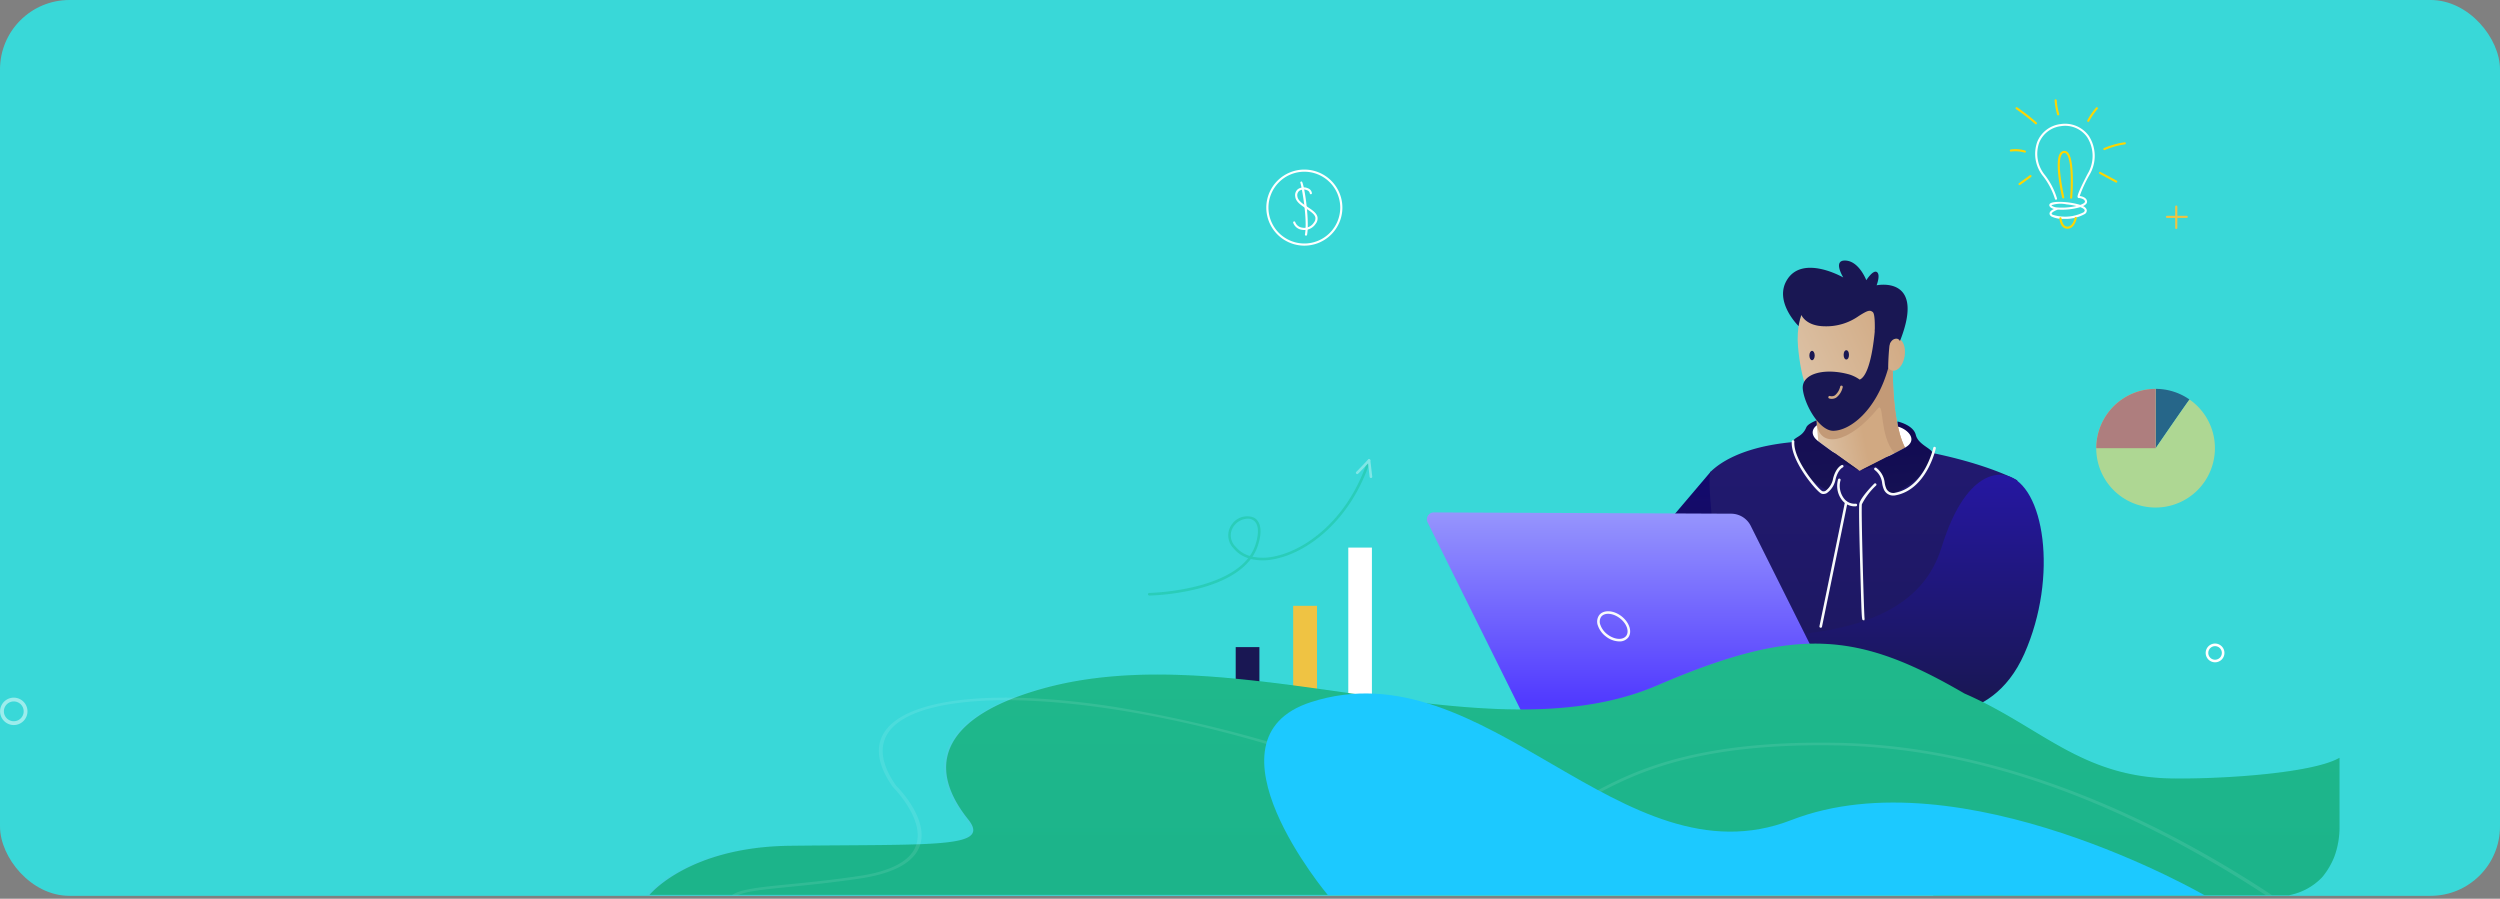 <svg xmlns="http://www.w3.org/2000/svg" xmlns:xlink="http://www.w3.org/1999/xlink" width="360" height="129.416" viewBox="0 0 360 129.416">
  <rect x="0" y="0" width="360" height="129.416" fill="#808080" stroke="none"/>
  <defs>
    <linearGradient id="linear-gradient" x1="0.5" y1="-0.487" x2="0.5" y2="0.893" gradientUnits="objectBoundingBox">
      <stop offset="0" stop-color="#0f007d"/>
      <stop offset="1" stop-color="#191753"/>
    </linearGradient>
    <linearGradient id="linear-gradient-2" x1="0.5" y1="-0.487" x2="0.5" y2="0.893" gradientUnits="objectBoundingBox">
      <stop offset="0" stop-color="#261a81"/>
      <stop offset="1" stop-color="#191753"/>
    </linearGradient>
    <linearGradient id="linear-gradient-3" x1="-0.752" y1="0.86" x2="0.506" y2="0.516" gradientUnits="objectBoundingBox">
      <stop offset="0" stop-color="#eeebe1"/>
      <stop offset="1" stop-color="#d1a982"/>
    </linearGradient>
    <linearGradient id="linear-gradient-4" x1="-1.434" y1="1.756" x2="0.936" y2="0.171" xlink:href="#linear-gradient-3"/>
    <linearGradient id="linear-gradient-5" x1="-9.576" y1="6.473" x2="1.255" y2="0.052" xlink:href="#linear-gradient-3"/>
    <linearGradient id="linear-gradient-6" x1="0.418" y1="-0.541" x2="0.588" y2="1.74" gradientUnits="objectBoundingBox">
      <stop offset="0" stop-color="#0d0453"/>
      <stop offset="1" stop-color="#191753"/>
    </linearGradient>
    <linearGradient id="linear-gradient-7" x1="0.423" y1="-0.452" x2="0.606" y2="1.91" gradientUnits="objectBoundingBox">
      <stop offset="0" stop-color="#140b55"/>
      <stop offset="1" stop-color="#191753"/>
    </linearGradient>
    <linearGradient id="linear-gradient-8" x1="0.5" y1="-0.487" x2="0.5" y2="0.893" gradientUnits="objectBoundingBox">
      <stop offset="0" stop-color="#2d17d4"/>
      <stop offset="1" stop-color="#191753"/>
    </linearGradient>
    <linearGradient id="linear-gradient-9" x1="0.5" y1="-0.487" x2="0.5" y2="0.893" gradientUnits="objectBoundingBox">
      <stop offset="0" stop-color="#bcc7fc"/>
      <stop offset="1" stop-color="#513aff"/>
    </linearGradient>
    <linearGradient id="linear-gradient-10" x1="0.5" y1="-0.487" x2="0.5" y2="0.893" gradientUnits="objectBoundingBox">
      <stop offset="0" stop-color="#d7ddfd"/>
      <stop offset="1" stop-color="#8e83ed"/>
    </linearGradient>
  </defs>
  <g id="Overview_Illustration" data-name="Overview Illustration" transform="translate(-1388 -453)">
    <rect id="Rectangle_512" data-name="Rectangle 512" width="360" height="129" rx="10" transform="translate(1388 453)" fill="#39D8D8"/>
    <g id="Group_2769" data-name="Group 2769" transform="translate(1565.942 531.853)">
      <rect id="Rectangle_513" data-name="Rectangle 513" width="3.401" height="25.568" transform="translate(16.212 0)" fill="#fff"/>
      <rect id="Rectangle_514" data-name="Rectangle 514" width="3.413" height="11.237" transform="translate(0 14.331)" fill="#191753"/>
      <rect id="Rectangle_515" data-name="Rectangle 515" width="3.43" height="17.183" transform="translate(8.276 8.385)" fill="#efc343"/>
    </g>
    <g id="Group_2772" data-name="Group 2772" transform="translate(1593.476 490.509)">
      <path id="Path_1450" data-name="Path 1450" d="M-405.48,234.026s-12.491,14.781-13.3,15.476,5.331,12.169,5.331,12.169,14.139-1.39,12.981-13.328S-405.48,234.026-405.48,234.026Z" transform="translate(446.381 -203.653)" fill="url(#linear-gradient)"/>
      <path id="Path_1451" data-name="Path 1451" d="M-461.119,229.946s-7.03-4-22.332-5.408-20.479,2.88-21.776,4.124,4.2,36.214,3.77,45.406a100.454,100.454,0,0,1-1.73,15.141h38.171s-1.622-22.927-2.057-31.795S-461.119,239.57-461.119,229.946Z" transform="translate(546.129 -198.289)" fill="url(#linear-gradient-2)"/>
      <path id="Path_1452" data-name="Path 1452" d="M-472,219c0,1.628,3.291,3.158,7.352,3.416s7.35-.853,7.35-2.481-3.291-3.158-7.352-3.416S-472,217.372-472,219Z" transform="translate(527.236 -194.02)" fill="#fff"/>
      <g id="Group_2771" data-name="Group 2771" transform="translate(55.381 12.352)">
        <path id="Path_1453" data-name="Path 1453" d="M-457.787,194.057s-.649,10,1.677,14.6l-6.543,3.352-5.948-4.273-.973-10.652Z" transform="translate(469.575 -194.057)" fill="url(#linear-gradient-3)"/>
        <path id="Path_1454" data-name="Path 1454" d="M-469.576,197.085l11.789-3.028s-.649,10,1.677,14.6l-1.523.78c-2.239-2.545-1.445-7.571-2.411-6.393-4.087,4.985-8.445,5.91-8.809,1.933l-.51-5.577Z" transform="translate(469.576 -194.057)" fill="#c39a77"/>
      </g>
      <path id="Path_1455" data-name="Path 1455" d="M-465.3,182.1c.375,4.306,1.615,9.876,5.35,9.89,4.273.021,8.566-6.071,8.118-11.15s-3.827-8.915-7.547-8.568S-465.739,177.025-465.3,182.1Z" transform="translate(518.735 -169.733)" fill="url(#linear-gradient-4)"/>
      <path id="Path_1456" data-name="Path 1456" d="M-469.523,193.588c-.192,1.29.273,2.434,1.037,2.554s1.54-.828,1.732-2.119-.273-2.434-1.037-2.554S-469.332,192.3-469.523,193.588Z" transform="translate(535.552 -180.278)" fill="url(#linear-gradient-5)"/>
      <path id="Path_1457" data-name="Path 1457" d="M-454.467,178.013c-.523.243-.787,1.129-.989,1.978-.089.377-1.673-3.131-1.722-3.131s.1-2.464-.316-2.778-.69-.253-1.978.554a8.1,8.1,0,0,1-5,1.5c-2.675-.047-3.292-1.626-3.292-1.626a8.631,8.631,0,0,0-.4,1.6s-3.64-3.542-1.643-6.7c2.294-3.634,8.077-.3,8.077-.3s-1.627-2.617.414-2.432c1.9.172,2.9,2.825,2.9,2.825s.98-1.558,1.53-1.168-.047,1.9-.047,1.9,7.145-1.5,3.361,8.036C-453.574,178.268-453.789,177.7-454.467,178.013Z" transform="translate(521.688 -166.661)" fill="#191753"/>
      <path id="Path_1458" data-name="Path 1458" d="M-474.15,228.63a2.722,2.722,0,0,1-.824-1.784c-.138-1.235-.687-2.278-1.126-2.278a15.886,15.886,0,0,0-2.294.633s4.64-2.307,6.543-3.352.5-2.611-1.012-3.026l-.072-.741s2.28.481,2.637,1.936,2.423,1.97,2.423,2.685C-467.877,224.576-471.048,227.749-474.15,228.63Z" transform="translate(540.698 -194.899)" fill="url(#linear-gradient-6)"/>
      <path id="Path_1459" data-name="Path 1459" d="M-454.993,220.76c.213-.682,1.329-.624,1.9-2.01.2-.485,1.064-.843,1.481-1.029.014.151.029.559.043.712-.691.515-.966,1.408.21,2.294,1.851,1.4,5.948,4.273,5.948,4.273a15.892,15.892,0,0,0-2.177-.971c-.434-.066-1.132.885-1.452,2.086a2.723,2.723,0,0,1-1.08,1.642C-453.057,226.431-455.514,222.432-454.993,220.76Z" transform="translate(507.715 -194.7)" fill="url(#linear-gradient-7)"/>
      <path id="Path_1460" data-name="Path 1460" d="M-458.657,194a5.386,5.386,0,0,1,1.471.734c1.874-.806,2.258-8.1,2.258-8.1s2.75-.542,2.333.958a34.693,34.693,0,0,0-.491,5.512c-1.711,6.116-5.5,8.971-7.891,9-1.99.026-4.131-3.674-4.4-5.964S-462.224,192.989-458.657,194Z" transform="translate(519.508 -177.579)" fill="#191753"/>
      <path id="Path_1461" data-name="Path 1461" d="M-480.4,235.2s-5.526-2.065-9.361,10.319c-2.482,8.013-10.082,12.055-24.111,12.822l3.011,10.858h17.407s10.654,2.833,15.606-8.333S-475,236.531-480.4,235.2Z" transform="translate(563.874 -204.225)" fill="url(#linear-gradient-8)"/>
      <ellipse id="Ellipse_103" data-name="Ellipse 103" cx="0.385" cy="0.675" rx="0.385" ry="0.675" transform="translate(60.008 12.916)" fill="#191753"/>
      <path id="Path_1462" data-name="Path 1462" d="M-439.963,196.194c0,.373-.172.675-.385.675s-.385-.3-.385-.675.172-.675.385-.675S-439.963,195.82-439.963,196.194Z" transform="translate(495.806 -182.508)" fill="#191753"/>
      <path id="Path_1463" data-name="Path 1463" d="M-449.191,208.533a1.205,1.205,0,0,0,.644-.185,2.586,2.586,0,0,0,.928-1.493.188.188,0,0,0-.026-.141.187.187,0,0,0-.118-.082.188.188,0,0,0-.223.143,2.252,2.252,0,0,1-.76,1.254.88.88,0,0,1-.712.093.187.187,0,0,0-.143.02.188.188,0,0,0-.086.116.188.188,0,0,0,.136.229,1.449,1.449,0,0,0,.359.047Z" transform="translate(507.495 -188.608)" fill="#d3ad89"/>
      <path id="Path_1464" data-name="Path 1464" d="M-404,249.056l13.565,27.131a1,1,0,0,1-.044.97,1,1,0,0,1-.848.473h-44.163a1,1,0,0,1-.892-.554l-14.146-28.512a1,1,0,0,1,.047-.97,1,1,0,0,1,.85-.469l42.815.184A3.165,3.165,0,0,1-404,249.056Z" transform="translate(450.628 -210.846)" fill="url(#linear-gradient-9)"/>
      <path id="Path_1465" data-name="Path 1465" d="M-476.668,233.193a1.563,1.563,0,0,0,.277-.025c4.546-.813,5.835-6.71,5.847-6.77a.188.188,0,0,0-.146-.222.191.191,0,0,0-.222.146c-.012.057-1.25,5.709-5.545,6.477a1.1,1.1,0,0,1-1.226-.639,3.286,3.286,0,0,1-.23-.895,3.034,3.034,0,0,0-1.216-2.064.188.188,0,0,0-.26.051.188.188,0,0,0,.051.261,2.7,2.7,0,0,1,1.051,1.794,3.668,3.668,0,0,0,.258,1A1.466,1.466,0,0,0-476.668,233.193Z" transform="translate(543.825 -199.341)" fill="#f8fafb"/>
      <path id="Path_1466" data-name="Path 1466" d="M-445.359,231.8a1.035,1.035,0,0,0,.48-.127,3.15,3.15,0,0,0,1.273-2.032c.36-1.381,1.008-1.656,1.015-1.662a.189.189,0,0,0,.106-.243.187.187,0,0,0-.237-.109c-.034.012-.831.324-1.245,1.916a2.84,2.84,0,0,1-1.085,1.794.562.562,0,0,1-.461.057c-.493-.176-4.255-4.51-4.035-7.145a.188.188,0,0,0-.172-.2.188.188,0,0,0-.137.044.188.188,0,0,0-.066.128c-.227,2.748,3.6,7.286,4.284,7.532a.846.846,0,0,0,.279.051Z" transform="translate(502.462 -198.172)" fill="#f8fafb"/>
      <path id="Path_1467" data-name="Path 1467" d="M-459.727,257.589l.055-.169a.189.189,0,0,0,0-.106c-.091-.831-.511-15.762-.385-16.457a9.566,9.566,0,0,1,2.044-2.7.188.188,0,0,0,.055-.133.188.188,0,0,0-.055-.133.19.19,0,0,0-.266,0c-.2.2-1.987,2.009-2.148,2.894-.092.5.033,5.618.116,8.624.158,5.645.2,7.35.283,7.88l0,.012h.006c.033.215.072.225.126.237Zm-.125-.225Z" transform="translate(522.693 -205.75)" fill="#f8fafb"/>
      <path id="Path_1468" data-name="Path 1468" d="M-450.989,261.832a.188.188,0,0,0,.184-.15c1.669-8.083,3.659-17.739,3.659-17.84a.188.188,0,0,0-.188-.188.188.188,0,0,0-.187.169c-.055.341-2.411,11.77-3.652,17.782a.187.187,0,0,0,.027.142.188.188,0,0,0,.119.081.182.182,0,0,0,.038,0Zm3.467-17.99Z" transform="translate(507.697 -208.941)" fill="#f8fafb"/>
      <path id="Path_1469" data-name="Path 1469" d="M-451.775,240.32a1.384,1.384,0,0,0,.206-.01.187.187,0,0,0,.127-.067.187.187,0,0,0,.042-.138.184.184,0,0,0-.066-.128.184.184,0,0,0-.139-.041,1.907,1.907,0,0,1-1.657-.72,2.972,2.972,0,0,1-.522-2.662.188.188,0,0,0-.132-.231.188.188,0,0,0-.23.133,3.351,3.351,0,0,0,.6,3A2.317,2.317,0,0,0-451.775,240.32Z" transform="translate(513.348 -204.912)" fill="#f8fafb"/>
      <path id="Path_1470" data-name="Path 1470" d="M-378.61,283.036a1.575,1.575,0,0,0,1.289-.554h0c.621-.8.191-2.18-.959-3.071s-2.591-.964-3.214-.162a1.617,1.617,0,0,0-.177,1.537,3.314,3.314,0,0,0,1.137,1.534A3.236,3.236,0,0,0-378.61,283.036Zm.991-.787c-.495.638-1.7.535-2.69-.229a2.94,2.94,0,0,1-1.01-1.355,1.257,1.257,0,0,1,.118-1.187c.495-.639,1.7-.535,2.69.229s1.387,1.905.892,2.544Z" transform="translate(406.302 -228.18)" fill="#f8fafb"/>
    </g>
    <g id="Group_2773" data-name="Group 2773" transform="translate(1689.858 508.995)" opacity="0.59">
      <path id="Path_1471" data-name="Path 1471" d="M-508.157,173.848c-1.3,1.82-3.97,5.706-4.686,6.748-.036.05-.063.091-.086.127s-.041.059-.055.079a.063.063,0,0,1-.013.018l-.018.032c-.009,0-.009.009-.009.009v-8.545a8.5,8.5,0,0,1,4.866,1.531Z" transform="translate(521.584 -172.314)" fill="#191753"/>
      <path id="Path_1472" data-name="Path 1472" d="M-516.932,180.859a8.545,8.545,0,0,1-8.545,8.545,8.545,8.545,0,0,1-8.545-8.545,8.545,8.545,0,0,1,8.545-8.545h.018v8.545s0,0,.009-.009l.018-.032a.061.061,0,0,0,.013-.018l.055-.079.086-.127c.712-1.043,3.385-4.931,4.686-6.748a.122.122,0,0,1,.028.022,8.519,8.519,0,0,1,3.632,6.991Z" transform="translate(534.022 -172.314)" fill="#ffd764"/>
      <path id="Path_1473" data-name="Path 1473" d="M-525.459,172.316v8.545h-8.562a8.545,8.545,0,0,1,8.545-8.545Z" transform="translate(534.022 -172.314)" fill="#ff4141"/>
    </g>
    <path id="Union_12" data-name="Union 12" d="M-4437.872,36.232l.043-.024h0a8.885,8.885,0,0,0,4.678-2.555,10.82,10.82,0,0,0,1.785-3.018,12.27,12.27,0,0,0,.726-4.424V16.438c-3.742,2.176-16.327,3.059-23.947,2.98-13.233-.135-18.989-7.414-30.055-12.237-15.328-8.922-24.2-9.778-44.21-1.172-13.034,5.6-29.135,3.28-45.538.958-14.748-2.086-29.741-4.174-42.969-.5-14.163,3.93-17.071,10.931-10.765,18.822,3.34,4.179-4.395,3.583-25.664,3.821-14.643.165-20.214,7.071-20.214,7.071h184.847v.053Z" transform="translate(6155.527 545.684)" fill="#10b981"/>
    <path id="Union_12_-_Outline" data-name="Union 12 - Outline" d="M-4437.743,36.732h-51.913v-.053h-185.393l.657-.814a16.525,16.525,0,0,1,4.767-3.6,28.333,28.333,0,0,1,6.375-2.467,39.476,39.476,0,0,1,9.456-1.19c2.84-.032,5.475-.049,7.8-.064,5.988-.039,10.314-.067,13.354-.293,2.853-.212,4.441-.615,4.719-1.2.175-.367-.227-.992-.595-1.452a15.541,15.541,0,0,1-2.886-5.209,8.251,8.251,0,0,1-.007-4.938,10.78,10.78,0,0,1,4.453-5.411,32.106,32.106,0,0,1,9.462-4.058,61.749,61.749,0,0,1,16.639-2.028c8.739,0,17.786,1.28,26.534,2.517l.277.039c8.576,1.214,17.444,2.47,25.586,2.47,7.688,0,14.036-1.122,19.408-3.431,9.862-4.241,16.712-6.05,22.906-6.05a31.712,31.712,0,0,1,10.536,1.849,64.515,64.515,0,0,1,11.192,5.386,80.741,80.741,0,0,1,9.626,5.2c5.88,3.546,11.435,6.895,20.207,6.984.306,0,.623,0,.943,0h.009c8.591,0,19.48-1.022,22.738-2.917l.751-.437V26.206a12.719,12.719,0,0,1-.756,4.6l0,.012a11.284,11.284,0,0,1-1.867,3.158l-.023.026a9.339,9.339,0,0,1-4.864,2.683Zm-50.913-1H-4438l.072-.014a8.343,8.343,0,0,0,4.4-2.4,10.294,10.294,0,0,0,1.688-2.86,11.722,11.722,0,0,0,.694-4.238V17.245c-2.323,1.006-6.309,1.619-9.407,1.965a125.277,125.277,0,0,1-13.083.713h-.009c-.323,0-.644,0-.954,0-9.044-.092-14.712-3.51-20.713-7.128a79.784,79.784,0,0,0-9.536-5.151l-.027-.012-.025-.015C-4493.687,2.494-4499.646.5-4506.144.5c-6.049,0-12.781,1.785-22.511,5.969-5.5,2.364-11.977,3.513-19.8,3.513-8.213,0-17.116-1.26-25.727-2.48l-.277-.039c-8.714-1.233-17.725-2.508-26.394-2.508a60.769,60.769,0,0,0-16.371,1.992,31.13,31.13,0,0,0-9.165,3.919,9.823,9.823,0,0,0-4.067,4.893c-.888,2.743.029,5.843,2.724,9.215.3.37,1.2,1.5.716,2.507-.928,1.944-6.209,1.979-18.97,2.062-2.324.015-4.958.032-7.8.064-7.425.083-12.423,1.953-15.308,3.506a18.923,18.923,0,0,0-3.712,2.565h184.148Z" transform="translate(6155.527 545.684)" fill="rgba(0,0,0,0)"/>
    <g id="Group_2774" data-name="Group 2774" transform="translate(1553.308 519.112)" opacity="0.36">
      <path id="Path_1477" data-name="Path 1477" d="M-410.659,184.975a.188.188,0,0,1-.187-.185.188.188,0,0,1,.185-.191c.117,0,10.486-.232,14.247-5.006a4.431,4.431,0,0,1-2.067-1.371,2.685,2.685,0,0,1-.207-3.6,2.661,2.661,0,0,1,3.1-.87c.593.324,1.454,1.279.572,4.019a6.422,6.422,0,0,1-.784,1.609,7.49,7.49,0,0,0,3.007-.007c4.777-.9,10.818-5.506,13.546-13.777a.187.187,0,0,1,.094-.109.188.188,0,0,1,.143-.01.187.187,0,0,1,.109.094.187.187,0,0,1,.01.144c-2.776,8.417-8.947,13.11-13.833,14.029a7.76,7.76,0,0,1-3.31-.032c-1.448,1.912-4.054,3.379-7.675,4.3a34.284,34.284,0,0,1-6.948.971Zm14.17-11.072a2.589,2.589,0,0,0-1.908.956,2.281,2.281,0,0,0,.207,3.124,4.1,4.1,0,0,0,2.014,1.292,6.11,6.11,0,0,0,.809-1.623c.584-1.813.441-3.117-.4-3.575a1.509,1.509,0,0,0-.726-.174Z" transform="translate(410.846 -165.329)" fill="#10b981"/>
      <path id="Path_1478" data-name="Path 1478" d="M-340.191,167.9a.188.188,0,0,1-.187-.166l-.274-2.335a.188.188,0,0,1,.165-.208.189.189,0,0,1,.208.165l.274,2.335a.187.187,0,0,1-.039.139.188.188,0,0,1-.126.07Z" transform="translate(372.3 -165.18)" fill="#fff"/>
      <path id="Path_1479" data-name="Path 1479" d="M-344.25,167.332a.187.187,0,0,1-.15-.079.188.188,0,0,1,.037-.263c.112-.088,1.092-1.121,1.684-1.753a.188.188,0,0,1,.131-.06.188.188,0,0,1,.135.051.187.187,0,0,1,.06.131.187.187,0,0,1-.051.135c-.262.279-1.577,1.681-1.732,1.8a.185.185,0,0,1-.113.041Z" transform="translate(374.379 -165.177)" fill="#fff"/>
    </g>
    <g id="Group_2775" data-name="Group 2775" transform="translate(1570.347 477.417)">
      <path id="Path_1480" data-name="Path 1480" d="M-561.039,233.756a5.485,5.485,0,0,1-5.479-5.478,5.485,5.485,0,0,1,5.479-5.478,5.485,5.485,0,0,1,5.479,5.478A5.485,5.485,0,0,1-561.039,233.756Zm0-10.646a5.174,5.174,0,0,0-5.168,5.168,5.174,5.174,0,0,0,5.168,5.168,5.174,5.174,0,0,0,5.168-5.168,5.174,5.174,0,0,0-5.168-5.168Z" transform="translate(566.518 -222.799)" fill="#fff"/>
      <path id="Path_1481" data-name="Path 1481" d="M-554.488,235.822a1.945,1.945,0,0,1-.4-.041,1.531,1.531,0,0,1-1.229-1.017.158.158,0,0,1,.119-.184.158.158,0,0,1,.184.119,1.237,1.237,0,0,0,.988.779,1.624,1.624,0,0,0,1.685-.724.95.95,0,0,0,.222-.727c-.089-.479-.686-.87-1.318-1.287-.735-.483-1.5-.983-1.582-1.725a1.108,1.108,0,0,1,.411-1.1,1.488,1.488,0,0,1,1.428-.1.87.87,0,0,1,.562.686.158.158,0,0,1-.14.169.158.158,0,0,1-.169-.14.571.571,0,0,0-.38-.43,1.187,1.187,0,0,0-1.117.069.816.816,0,0,0-.286.816c.071.6.77,1.058,1.446,1.5s1.34.88,1.453,1.491a1.251,1.251,0,0,1-.275.964A1.968,1.968,0,0,1-554.488,235.822Z" transform="translate(559.987 -227.115)" fill="#fff"/>
      <path id="Path_1482" data-name="Path 1482" d="M-552.539,235.215h-.027a.158.158,0,0,1-.126-.18c.406-2.321-.521-7.042-.643-7.387a.158.158,0,0,1-.016-.13.158.158,0,0,1,.2-.1c.317.105,1.153,5.469.768,7.67a.158.158,0,0,1-.153.126Z" transform="translate(558.257 -225.693)" fill="#fff"/>
    </g>
    <path id="Path_1483" data-name="Path 1483" d="M-572.3,270.652a1.352,1.352,0,0,0,1.351-1.351,1.353,1.353,0,0,0-1.351-1.351,1.354,1.354,0,0,0-1.351,1.351A1.353,1.353,0,0,0-572.3,270.652Zm0-2.326a.976.976,0,0,1,.976.976.976.976,0,0,1-.976.976.976.976,0,0,1-.976-.976.977.977,0,0,1,.976-.976Z" transform="translate(2279.269 277.721)" fill="#fff"/>
    <path id="Path_1500" data-name="Path 1500" d="M-571.682,271.9a1.978,1.978,0,0,0,1.973-1.972,1.978,1.978,0,0,0-1.973-1.974,1.978,1.978,0,0,0-1.973,1.974A1.978,1.978,0,0,0-571.682,271.9Zm0-3.4a1.424,1.424,0,0,1,1.424,1.424,1.424,1.424,0,0,1-1.424,1.424,1.424,1.424,0,0,1-1.424-1.424A1.424,1.424,0,0,1-571.682,268.5Z" transform="translate(1961.666 285.508)" fill="#fff" opacity="0.5"/>
    <g id="Group_2778" data-name="Group 2778" transform="translate(1677.417 467.298)">
      <g id="Group_2777" data-name="Group 2777" transform="translate(0 0)">
        <g id="Group_2776" data-name="Group 2776">
          <path id="Path_1484" data-name="Path 1484" d="M-480.214,122.537a3.655,3.655,0,0,1-1.766-.333c-.266-.168-.3-.35-.289-.475.032-.258.336-.475.626-.618a1.18,1.18,0,0,1-.439-.191c-.188-.15-.259-.3-.207-.448.032-.093.132-.379,1.419-.382a10.581,10.581,0,0,1,3.023.437,2.663,2.663,0,0,0,.389-.17c.114-.063.3-.188.29-.313-.047-.407-.741-.5-.879-.511l-.07.02-.079-.084c-.079-.095-.22-.271,1.4-3.4a5.021,5.021,0,0,0-.063-5.3,3.877,3.877,0,0,0-3.81-1.575,3.853,3.853,0,0,0-3.086,2.365,4.811,4.811,0,0,0,.841,4.7,10.49,10.49,0,0,1,1.72,3.334.154.154,0,0,1-.109.187.153.153,0,0,1-.116-.015.153.153,0,0,1-.071-.093,10.39,10.39,0,0,0-1.668-3.227,5.114,5.114,0,0,1-.881-5,4.153,4.153,0,0,1,3.323-2.553,4.228,4.228,0,0,1,4.106,1.7,5.318,5.318,0,0,1,.087,5.618,18.574,18.574,0,0,0-1.4,3.035c.3.043.989.2,1.055.77.026.229-.124.436-.446.615-.041.023-.087.046-.135.068a.966.966,0,0,1,.513.47.573.573,0,0,1-.253.67A5.713,5.713,0,0,1-480.214,122.537Zm-.852-1.332c-.37.125-.876.385-.9.565-.008.066.089.139.148.176a5.953,5.953,0,0,0,4.442-.349c.211-.169.17-.285.158-.329-.051-.143-.279-.287-.633-.417a9.415,9.415,0,0,1-3.215.354Zm.021-.3a9.486,9.486,0,0,0,2.643-.218,10.358,10.358,0,0,0-1.424-.237,4.113,4.113,0,0,0-2.175.123.587.587,0,0,0,.108.108,1.631,1.631,0,0,0,.783.217A.146.146,0,0,1-481.045,120.9Z" transform="translate(487.987 -105.319)" fill="#fff"/>
          <path id="Path_1485" data-name="Path 1485" d="M-473.672,147.089h-.038c-1-.032-1.108-1.433-1.112-1.492a.153.153,0,0,1,.142-.164.158.158,0,0,1,.164.142c0,.012.1,1.187.817,1.208.695.036.989-.85,1.108-1.372h.158l.142.064C-472.526,146.519-473.014,147.089-473.672,147.089Z" transform="translate(481.958 -128.449)" fill="#ffd500"/>
          <path id="Path_1486" data-name="Path 1486" d="M-492.078,119.3a.159.159,0,0,1-.059-.012,4.684,4.684,0,0,0-1.914-.148.153.153,0,0,1-.116-.017.153.153,0,0,1-.07-.095.153.153,0,0,1,.017-.116.153.153,0,0,1,.095-.07,4.932,4.932,0,0,1,2.108.158.153.153,0,0,1,.079.2A.154.154,0,0,1-492.078,119.3Z" transform="translate(494.241 -111.615)" fill="#ffd500"/>
          <path id="Path_1487" data-name="Path 1487" d="M-489.06,104.822a.153.153,0,0,1-.113-.05,28.888,28.888,0,0,0-2.761-2.144.153.153,0,0,1-.063-.1.153.153,0,0,1,.025-.114.153.153,0,0,1,.1-.063.153.153,0,0,1,.114.025,28.156,28.156,0,0,1,2.811,2.188.153.153,0,0,1,.04.11.153.153,0,0,1-.05.106.154.154,0,0,1-.1.04Z" transform="translate(492.821 -101.214)" fill="#ffd500"/>
          <path id="Path_1488" data-name="Path 1488" d="M-476.185,101.578a.153.153,0,0,1-.138-.085,9.918,9.918,0,0,1-.377-2.066.153.153,0,0,1,.138-.167.153.153,0,0,1,.112.034.153.153,0,0,1,.055.1,9.736,9.736,0,0,0,.346,1.958.153.153,0,0,1,.009.117.153.153,0,0,1-.077.089.153.153,0,0,1-.068.016Z" transform="translate(483.145 -99.26)" fill="#ffd500"/>
          <path id="Path_1489" data-name="Path 1489" d="M-463.773,104.461a.146.146,0,0,1-.037,0,.153.153,0,0,1-.094-.07.153.153,0,0,1-.017-.116,9.909,9.909,0,0,1,1.266-1.865.153.153,0,0,1,.1-.056.153.153,0,0,1,.112.034.153.153,0,0,1,.022.215,9.575,9.575,0,0,0-1.208,1.746.154.154,0,0,1-.146.116Z" transform="translate(475.066 -101.214)" fill="#ffd500"/>
          <path id="Path_1490" data-name="Path 1490" d="M-457.458,117.235a.154.154,0,0,1-.138-.085.153.153,0,0,1,.068-.206,11.743,11.743,0,0,1,3.007-.842.154.154,0,0,1,.154.153.154.154,0,0,1-.154.153,11.37,11.37,0,0,0-2.871.809A.153.153,0,0,1-457.458,117.235Z" transform="translate(471.072 -109.913)" fill="#ffd500"/>
          <path id="Path_1491" data-name="Path 1491" d="M-473.537,126.354h-.013a.153.153,0,0,1-.1-.054.153.153,0,0,1-.036-.112c.121-1.491.258-5.528-.56-6.308a.358.358,0,0,0-.316-.112.445.445,0,0,0-.316.21c-.817,1.18.335,6.1.347,6.148a.153.153,0,0,1-.019.116.153.153,0,0,1-.1.068.154.154,0,0,1-.184-.114c-.049-.207-1.194-5.1-.3-6.392a.746.746,0,0,1,.529-.339.663.663,0,0,1,.564.194c1.09,1.04.672,6.33.654,6.555A.153.153,0,0,1-473.537,126.354Z" transform="translate(482.369 -112.035)" fill="#ffd500"/>
        </g>
        <path id="Path_1492" data-name="Path 1492" d="M-490.7,130.4a.153.153,0,0,1-.124-.062.153.153,0,0,1,.034-.214l1.575-1.145a.153.153,0,0,1,.114-.027.153.153,0,0,1,.1.061.153.153,0,0,1,.027.114.153.153,0,0,1-.061.1l-1.574,1.146A.158.158,0,0,1-490.7,130.4Z" transform="translate(492.096 -118.04)" fill="#ffd500"/>
        <path id="Path_1493" data-name="Path 1493" d="M-456.819,129.245a.151.151,0,0,1-.073-.018l-2.326-1.253a.153.153,0,0,1-.074-.091.153.153,0,0,1,.012-.116.153.153,0,0,1,.091-.074.153.153,0,0,1,.117.012l2.326,1.253a.153.153,0,0,1,.074.091.153.153,0,0,1-.012.117.153.153,0,0,1-.135.081Z" transform="translate(472.139 -117.24)" fill="#ffd500"/>
      </g>
      <path id="Path_1494" data-name="Path 1494" d="M-419.961,144.261a.153.153,0,0,1-.154-.153v-3.071a.154.154,0,0,1,.154-.154.154.154,0,0,1,.154.154v3.071a.154.154,0,0,1-.154.154Z" transform="translate(443.924 -125.587)" fill="#efc343"/>
      <path id="Path_1495" data-name="Path 1495" d="M-420.865,145.213h-2.844a.153.153,0,0,1-.153-.153.153.153,0,0,1,.044-.108.153.153,0,0,1,.108-.045h2.844a.153.153,0,0,1,.153.154.153.153,0,0,1-.045.108A.153.153,0,0,1-420.865,145.213Z" transform="translate(446.337 -128.131)" fill="#efc343"/>
      <path id="Path_1496" data-name="Path 1496" d="M-405.084,155.439a.614.614,0,0,1-.475-.225.616.616,0,0,1,.087-.865.616.616,0,0,1,.866.086h0a.616.616,0,0,1-.087.865A.612.612,0,0,1-405.084,155.439Zm0-.923a.308.308,0,0,0-.2.069.309.309,0,0,0-.043.434.31.31,0,0,0,.434.044.309.309,0,0,0,.043-.434.308.308,0,0,0-.239-.11Z" transform="translate(435.089 -134.015)" fill="#39D8D8"/>
    </g>
    <g id="Union_13" data-name="Union 13" opacity="0.09">
      <path id="Union_13-2" data-name="Union 13" d="M236.508,36.232l.044-.024h0a8.9,8.9,0,0,0,4.685-2.556,10.8,10.8,0,0,0,1.788-3.018,12.277,12.277,0,0,0,.727-4.424V16.438C240,18.615,227.4,19.5,219.766,19.419c-13.254-.136-19.017-7.414-30.1-12.238C174.31-1.74,165.428-2.6,145.381,6.013c-13.055,5.6-29.182,3.28-45.612.959C85,4.885,69.981,2.8,56.732,6.469,42.547,10.4,39.634,17.4,45.949,25.286c3.345,4.179-4.4,3.583-25.706,3.822C5.577,29.273,0,36.179,0,36.179H185.14v.053Z" transform="translate(1481.136 545.684)" fill="url(#linear-gradient-10)"/>
      <path id="Union_13_-_Outline" data-name="Union 13 - Outline" d="M236.635,36.732h-52v-.053H-1.05l.658-.814a16.538,16.538,0,0,1,4.774-3.6A28.4,28.4,0,0,1,10.767,29.8a39.6,39.6,0,0,1,9.471-1.19c2.845-.032,5.486-.049,7.815-.064,6-.039,10.331-.068,13.375-.293,2.857-.212,4.447-.616,4.726-1.2.175-.366-.228-.991-.6-1.451a15.536,15.536,0,0,1-2.89-5.207,8.24,8.24,0,0,1-.01-4.936,10.777,10.777,0,0,1,4.459-5.412A32.161,32.161,0,0,1,56.6,5.987,61.935,61.935,0,0,1,73.262,3.959c8.756,0,17.816,1.28,26.577,2.518l.285.04c8.587,1.213,17.466,2.468,25.62,2.468,7.7,0,14.059-1.123,19.44-3.432C155.062,1.311,161.924-.5,168.128-.5A31.808,31.808,0,0,1,178.68,1.35a64.683,64.683,0,0,1,11.21,5.385,80.929,80.929,0,0,1,9.644,5.2c6.145,3.7,11.452,6.894,20.237,6.984.307,0,.625,0,.945,0,8.609,0,19.52-1.023,22.784-2.918l.751-.436V26.2a12.729,12.729,0,0,1-.757,4.6l0,.012a11.28,11.28,0,0,1-1.871,3.158L241.6,34a9.356,9.356,0,0,1-4.872,2.684Zm-51-1h50.743l.072-.014a8.362,8.362,0,0,0,4.41-2.4,10.283,10.283,0,0,0,1.692-2.859,11.733,11.733,0,0,0,.7-4.238V17.244c-2.328,1.007-6.323,1.62-9.428,1.967a125.762,125.762,0,0,1-13.107.713c-.324,0-.645,0-.956,0-9.057-.093-14.733-3.51-20.743-7.127a79.986,79.986,0,0,0-9.554-5.152l-.027-.012-.025-.015C180.6,2.5,174.636.5,168.128.5c-6.06,0-12.8,1.786-22.549,5.972-5.508,2.363-12,3.512-19.835,3.513-8.224,0-17.138-1.259-25.76-2.478l-.285-.04C90.972,6.234,81.948,4.959,73.262,4.959a60.957,60.957,0,0,0-16.4,1.992,31.193,31.193,0,0,0-9.182,3.919,9.817,9.817,0,0,0-4.073,4.894c-.887,2.741.031,5.84,2.729,9.21.3.37,1.2,1.5.718,2.506-.927,1.945-6.217,1.98-19,2.063-2.329.015-4.968.033-7.811.064-7.438.083-12.444,1.953-15.334,3.506A18.965,18.965,0,0,0,1.2,35.679H185.64Z" transform="translate(1481.136 545.684)" fill="rgba(0,0,0,0)"/>
    </g>
    <path id="Path_1476" data-name="Path 1476" d="M-550.517,350.532h.845c1.233-.586,3.784-.837,7.493-1.208,2.707-.271,6.086-.606,10.012-1.187,4.374-.646,7.178-1.97,8.345-3.945,2.385-4.015-2.819-9.222-3.043-9.443-2.927-4.17-2.528-7.516,1.166-9.659,10.086-5.839,43.225-2.166,76.484,12.616,11.179,4.967,15.27,2.69,21.46-.752,6.33-3.523,15.014-8.355,36.19-8,19.71.316,40.5,7.569,61.952,21.583h.9a162.26,162.26,0,0,0-14.637-8.624c-16.6-8.606-32.818-13.092-48.19-13.337-21.385-.356-30.162,4.531-36.563,8.09-6.213,3.453-9.96,5.543-20.794.732a187.933,187.933,0,0,0-47.046-14.075c-13.915-2.08-24.892-1.539-30.111,1.484-3.9,2.265-4.352,5.764-1.286,10.127.074.079,5.286,5.288,3.014,9.123-1.1,1.849-3.769,3.1-7.948,3.714-3.911.576-7.279.912-9.975,1.177C-546.57,349.379-549.366,349.66-550.517,350.532Z" transform="translate(2043.906 231.384)" fill="#f8fafb" opacity="0.1"/>
    <path id="Path_1475" data-name="Path 1475" d="M-493.1,367.51s-18.862-22.451-2.461-27.771c25.176-8.168,44.749,26.477,69.194,16.978s59.544,10.84,59.544,10.84S-503.487,367.51-493.1,367.51Z" transform="translate(2072.307 214.377)" fill="#1cc9ff"/>
  </g>
</svg>
